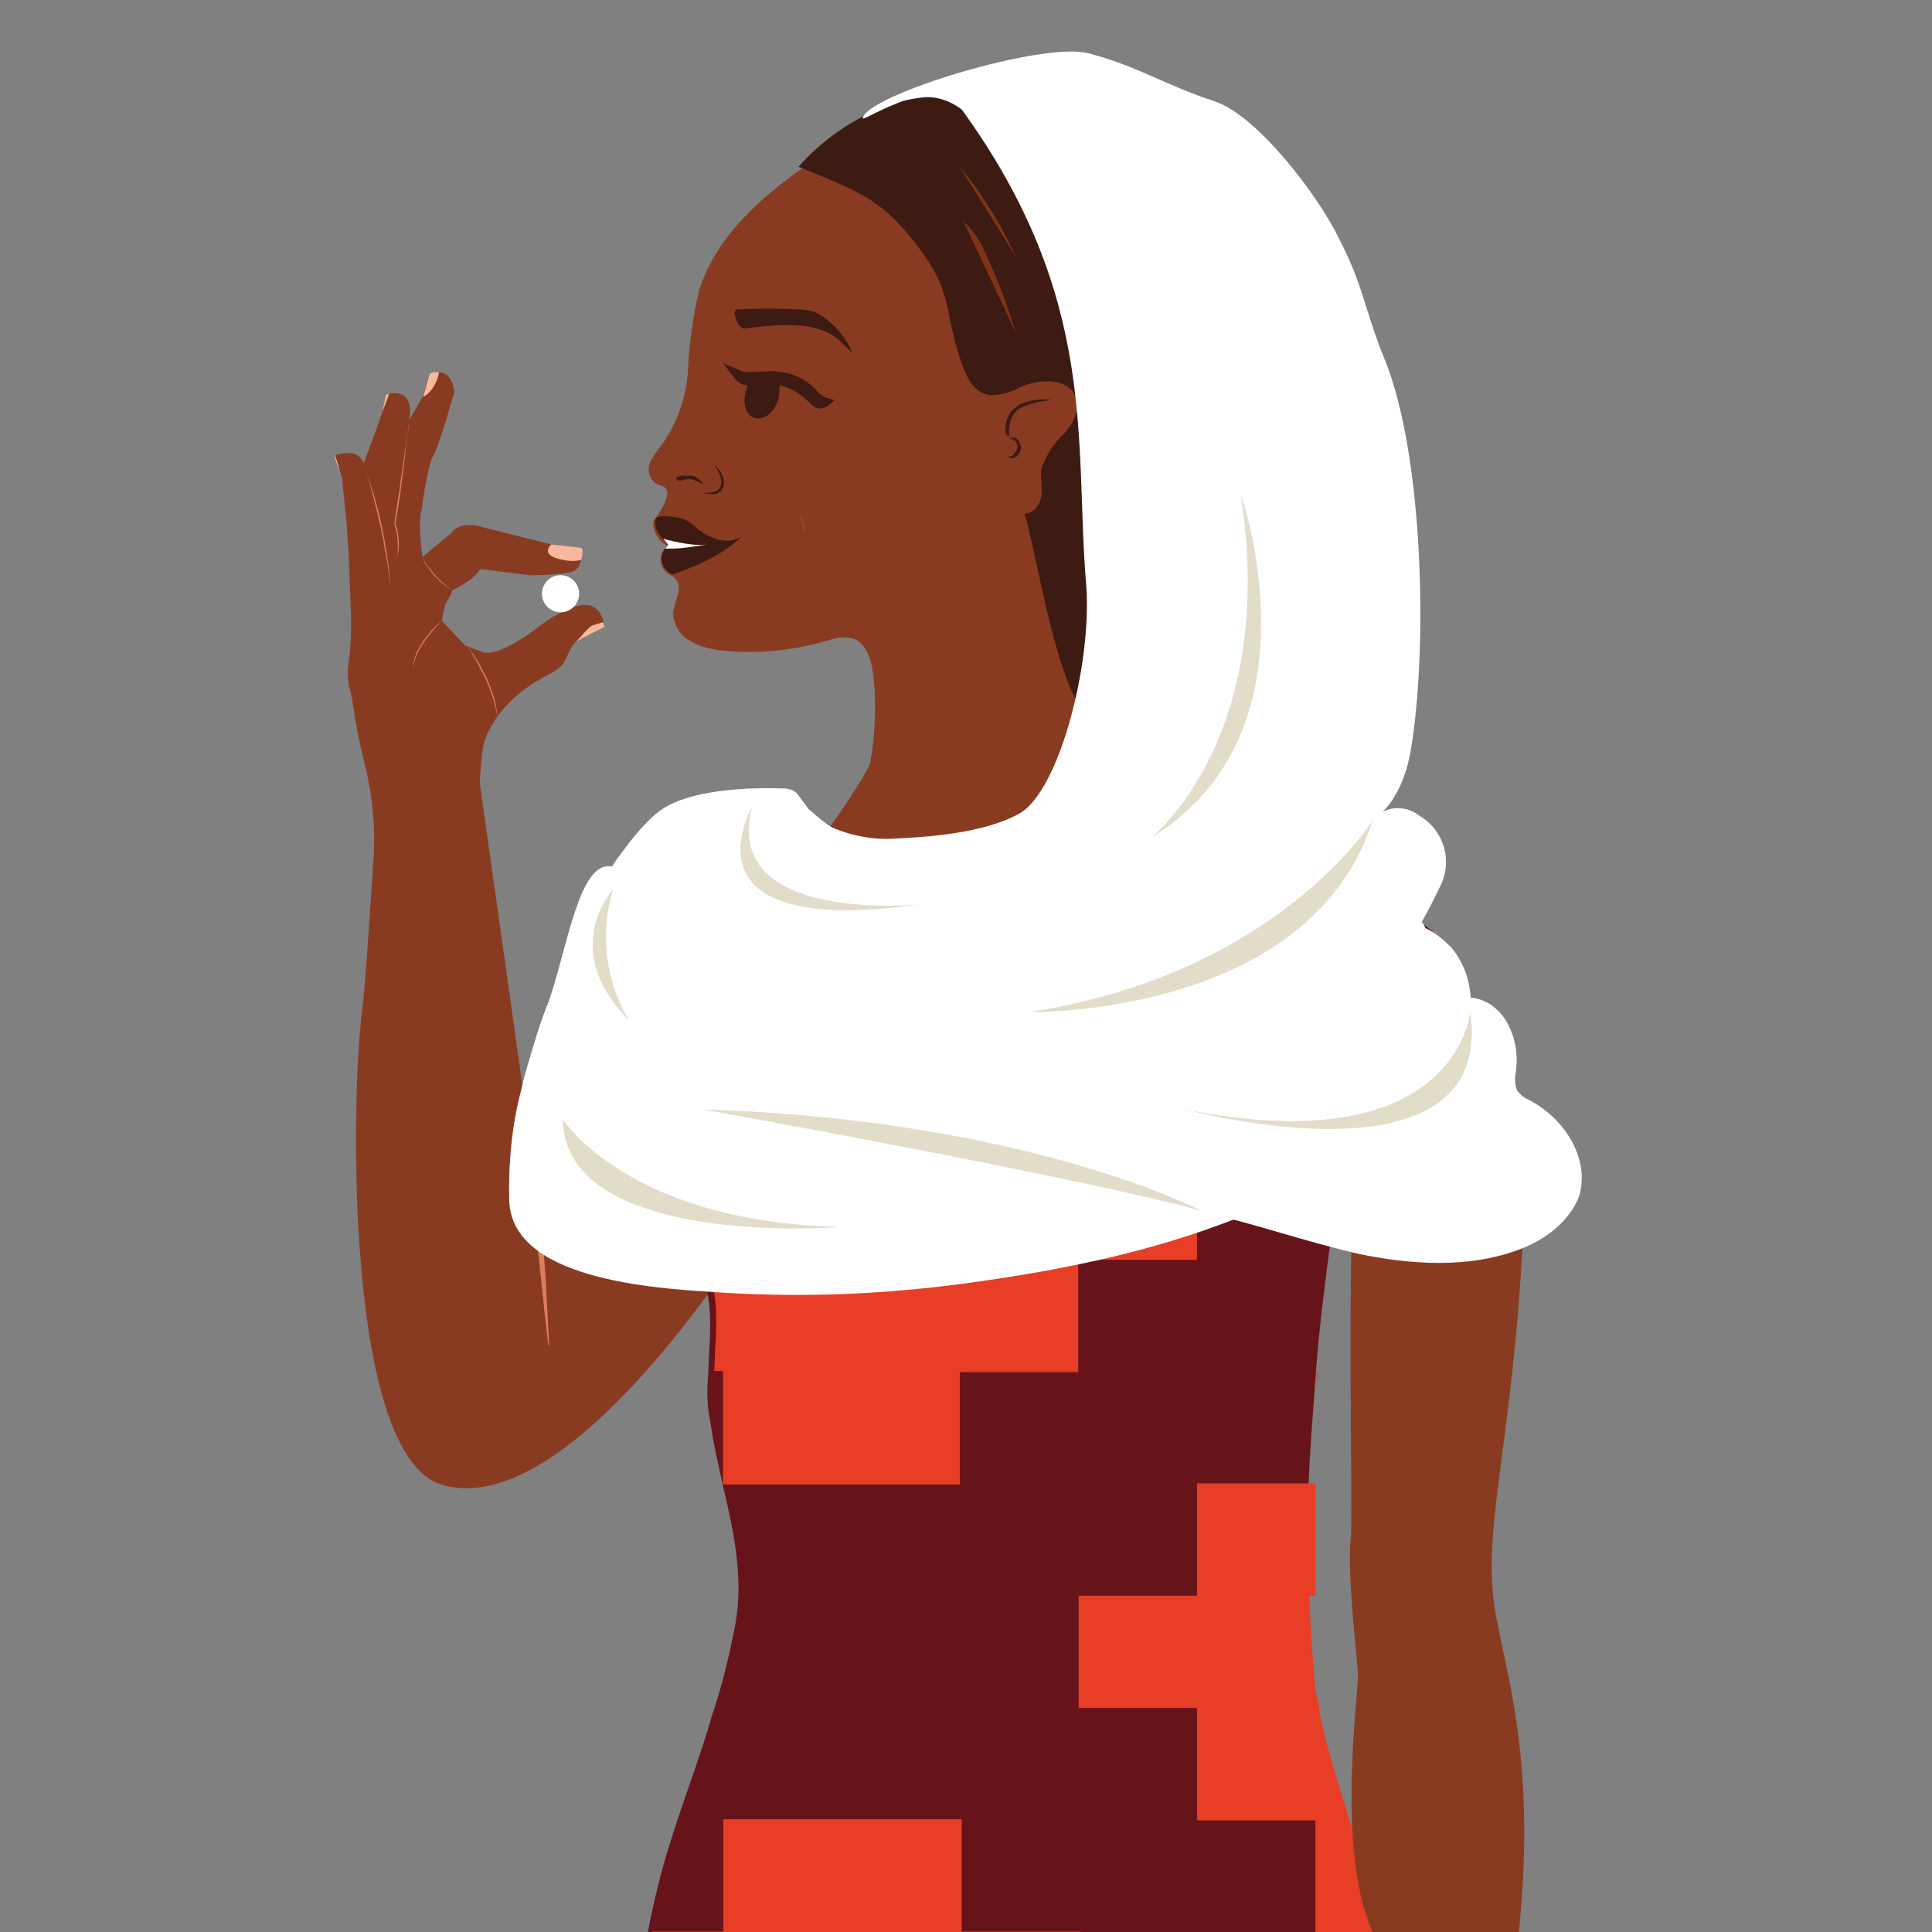 <svg width="300" height="300" viewBox="0 0 300 300" fill="none" xmlns="http://www.w3.org/2000/svg">
<rect x="0" y="0" width="300" height="300" fill="#808080" stroke="none"/>
<g clip-path="url(#clip0_569_7538)">
<path d="M90.283 93.963C87.042 94.434 82.799 97.97 82.799 97.97C82.799 97.97 77.082 102.272 74.784 101.211L72.191 100.209L68.596 96.379L69.126 93.845C69.126 93.845 70.305 92.018 70.187 91.664C70.187 91.664 73.487 90.25 74.548 88.364L82.21 89.307C82.858 89.366 87.867 89.248 89.105 88.659C90.165 88.187 90.342 86.537 90.401 85.712C90.401 85.417 90.224 85.182 89.93 85.123L85.333 84.474L75.02 81.881C75.02 81.881 71.602 80.585 70.01 82.824L65.591 86.478C65.591 86.478 64.824 80.879 65.473 79.171C65.473 79.171 66.357 72.216 67.241 70.861C68.125 69.506 70.541 60.901 70.541 60.901C70.541 60.901 70.364 56.717 66.71 58.073L65.708 61.432L63.528 65.321C63.528 65.321 64.766 60.135 60.228 61.196L58.754 65.793L56.456 71.981C56.456 71.981 55.926 69.388 52.036 70.684L53.097 74.161L53.804 80.997L54.158 86.419L54.511 95.672C54.57 98.029 54.452 100.445 54.158 102.743L54.099 103.038C53.922 104.452 53.981 105.926 54.393 107.34C54.924 109.226 55.042 112.408 56.574 118.361C57.812 123.311 58.342 128.438 57.988 133.506C57.458 141.698 56.692 153.484 56.161 157.609C54.57 170.103 53.45 226.089 68.655 230.568C88.928 236.52 116.98 190.553 116.98 190.553C116.98 190.553 94.939 144.055 82.976 181.713L74.489 121.484C74.489 121.484 74.784 116.416 75.197 115.178C75.904 113.174 77.023 111.289 78.497 109.697C80.206 107.812 82.21 106.338 84.744 104.983C85.451 104.57 86.217 104.217 86.865 103.686C88.221 102.508 88.338 100.209 89.871 99.266C90.637 98.736 93.819 97.145 93.819 97.145C93.819 97.145 93.525 93.491 90.283 93.963Z" fill="#893B21"/>
<path d="M56.457 71.981C57.046 73.631 57.577 75.34 58.107 77.049C58.343 77.874 58.579 78.758 58.814 79.642C59.05 80.526 59.227 81.351 59.404 82.235C59.58 83.119 59.757 84.003 59.875 84.887C60.052 85.771 60.17 86.655 60.288 87.539C60.406 88.423 60.464 89.307 60.523 90.191C60.523 90.662 60.523 91.075 60.523 91.546C60.523 91.782 60.464 92.018 60.464 92.195C60.406 92.43 60.347 92.607 60.288 92.843C60.406 92.666 60.406 92.43 60.464 92.195C60.464 91.959 60.523 91.782 60.523 91.546C60.523 91.075 60.523 90.662 60.464 90.25C60.406 89.366 60.288 88.482 60.17 87.598C60.052 86.714 59.875 85.83 59.698 85.005C59.58 84.121 59.404 83.237 59.227 82.412C59.168 81.999 59.05 81.528 58.932 81.115C58.814 80.703 58.697 80.231 58.638 79.819C58.402 78.935 58.225 78.11 57.989 77.226C57.754 76.342 57.518 75.517 57.282 74.633C57.164 74.22 57.046 73.749 56.928 73.336L56.457 71.981Z" fill="#DA7E5C"/>
<path d="M63.528 65.321C63.469 65.969 63.41 66.676 63.292 67.325C63.233 67.973 63.115 68.68 63.056 69.328L62.821 71.332L62.585 73.336C62.408 74.691 62.231 76.046 62.054 77.343C61.819 78.698 61.642 79.995 61.406 81.35V81.291C61.583 81.763 61.701 82.234 61.76 82.647C61.819 83.118 61.878 83.59 61.937 84.061V84.238C61.937 84.297 61.937 84.356 61.937 84.415C61.937 84.533 61.937 84.651 61.937 84.769C61.937 85.004 61.937 85.24 61.878 85.476C61.878 85.594 61.878 85.711 61.819 85.829L61.76 86.183C61.76 86.242 61.76 86.301 61.76 86.36L61.701 86.536L61.642 86.89L61.701 86.536V86.36C61.701 86.301 61.701 86.242 61.701 86.183L61.76 85.829C61.76 85.711 61.76 85.594 61.76 85.476C61.76 85.24 61.76 85.004 61.76 84.769C61.76 84.651 61.76 84.533 61.76 84.415C61.76 84.356 61.76 84.297 61.76 84.238V84.061C61.701 83.59 61.642 83.118 61.583 82.647C61.465 82.175 61.347 81.763 61.23 81.291C61.406 79.936 61.642 78.581 61.819 77.284L61.996 76.282C62.054 75.929 62.114 75.634 62.114 75.28L62.408 73.277L62.703 71.273L62.998 69.269C63.115 68.621 63.174 67.914 63.292 67.266C63.351 66.676 63.41 66.028 63.528 65.321Z" fill="#DA7E5C"/>
<path d="M72.309 99.973C72.957 100.798 73.546 101.623 74.077 102.507C74.371 102.92 74.607 103.391 74.843 103.863C75.078 104.334 75.314 104.806 75.55 105.277C75.786 105.749 75.962 106.22 76.139 106.692C76.316 107.163 76.493 107.694 76.67 108.165C76.787 108.636 76.964 109.167 77.023 109.697C77.141 110.228 77.2 110.699 77.2 111.229C77.141 110.699 77.023 110.228 76.905 109.697C76.787 109.226 76.67 108.695 76.493 108.224C76.316 107.752 76.139 107.281 75.962 106.751C75.786 106.279 75.55 105.808 75.373 105.336C75.137 104.865 74.902 104.393 74.666 103.981C74.43 103.509 74.194 103.097 73.959 102.625C73.723 102.154 73.428 101.741 73.193 101.27C72.839 100.798 72.603 100.386 72.309 99.973Z" fill="#DA7E5C"/>
<path d="M68.595 96.379C68.064 96.909 67.593 97.44 67.121 98.029C66.886 98.324 66.65 98.618 66.414 98.913C66.178 99.208 66.002 99.502 65.766 99.797C65.648 99.974 65.589 100.092 65.471 100.268C65.353 100.445 65.294 100.563 65.177 100.74C65.059 100.917 65 101.035 64.941 101.211C64.882 101.388 64.764 101.565 64.705 101.683C64.41 102.331 64.234 103.097 64.175 103.804C64.175 103.038 64.293 102.331 64.587 101.624C64.705 101.27 64.882 100.917 65.059 100.622C65.236 100.268 65.412 99.974 65.648 99.679C66.061 99.031 66.532 98.501 67.004 97.911C67.239 97.617 67.534 97.381 67.77 97.086C68.064 96.85 68.3 96.615 68.595 96.379Z" fill="#DA7E5C"/>
<path d="M65.531 86.478C65.826 87.008 66.121 87.48 66.474 87.951C66.828 88.423 67.181 88.894 67.594 89.307L67.712 89.484L67.888 89.66C68.006 89.778 68.065 89.896 68.183 89.955C68.419 90.132 68.596 90.368 68.832 90.544C69.244 90.957 69.715 91.311 70.187 91.605C69.656 91.311 69.185 91.016 68.714 90.603C68.478 90.427 68.242 90.191 68.065 90.014C67.948 89.896 67.83 89.778 67.771 89.719L67.594 89.543L67.417 89.366C67.299 89.248 67.24 89.13 67.122 89.012L66.828 88.659L66.592 88.305C66.533 88.187 66.415 88.069 66.356 87.951C66.062 87.598 65.767 87.067 65.531 86.478Z" fill="#DA7E5C"/>
<path d="M52.802 73.218C52.802 73.218 51.8 70.978 52.036 70.684L52.802 73.218Z" fill="#F8B89B"/>
<path d="M85.628 84.533C85.628 84.533 83.919 85.947 86.512 86.713C89.105 87.48 90.283 86.89 90.283 86.89C90.401 86.419 90.46 85.947 90.46 85.417C90.46 85.24 90.342 85.122 90.166 85.063L85.628 84.533Z" fill="#F8B89B"/>
<path d="M89.518 99.62C89.518 99.62 91.462 97.262 92.052 97.085C92.818 96.85 93.643 96.614 93.643 96.614L93.879 97.321C93.938 97.321 89.635 99.443 89.518 99.62Z" fill="#F8B89B"/>
<path d="M65.708 61.608C65.708 61.608 67.535 60.901 68.183 57.837C67.712 57.778 67.122 57.719 66.71 58.072L65.708 61.608Z" fill="#F8B89B"/>
<path d="M59.402 63.907L59.933 61.313C60.051 61.137 60.404 61.255 60.404 61.255L59.402 63.907Z" fill="#F8B89B"/>
<path d="M82.976 182.007C83.212 183.127 83.448 184.246 83.566 185.366C83.742 186.486 83.86 187.605 84.037 188.725C84.155 189.845 84.273 190.965 84.332 192.084C84.391 193.204 84.45 194.324 84.508 195.443L84.744 198.803L84.921 202.162C85.039 204.401 85.157 206.641 85.275 208.939H85.157C84.862 206.699 84.626 204.46 84.391 202.221L84.037 198.861L83.683 195.502C83.566 194.383 83.448 193.263 83.271 192.143C83.153 191.023 83.035 189.904 82.976 188.784C82.917 187.664 82.858 186.545 82.858 185.425C82.858 184.305 82.858 183.185 82.917 182.007H82.976Z" fill="#DA7E5C"/>
<path d="M246.927 648.339C246.75 648.515 246.573 648.928 246.337 649.105C244.628 650.46 242.742 651.167 240.621 651.58H240.444C228.481 654.585 216.164 657.296 203.847 659.359C197.777 660.302 191.53 661.068 185.46 661.421C178.447 662.011 171.611 662.188 164.598 661.775C140.731 660.832 117.924 652.7 95.176 646.629C91.168 645.687 86.808 644.154 85.334 640.56C84.745 638.85 84.568 637.141 84.981 635.432C85.924 627.83 89.695 620.817 91.227 613.451C91.404 612.861 91.404 612.331 91.581 611.742C92.347 606.614 92.524 601.311 92.701 596.183C92.877 592.589 92.877 589.171 93.054 585.752C93.644 574.732 94.41 529.413 94.763 491.873C94.763 485.803 94.94 479.91 94.94 474.429C94.94 468.006 95.117 462.112 95.117 456.985C95.294 449.383 95.294 443.549 95.471 440.484C95.471 440.131 95.471 439.895 95.471 439.541C95.824 429.11 96.237 418.679 96.413 408.425C96.59 405.007 96.59 401.412 96.59 397.994C96.59 397.817 96.59 397.817 96.59 397.64C96.944 384.911 96.944 372.241 96.944 359.511C96.944 357.213 96.944 354.973 96.944 352.675C96.944 346.959 96.944 341.124 97.121 335.231C97.297 329.338 97.474 323.68 98.064 317.787C98.653 311.894 99.419 306.001 100.539 300.343C101.482 295.393 102.601 290.678 104.134 285.905C106.196 279.245 108.671 272.999 110.557 266.398C112.089 261.86 113.209 257.323 114.152 252.372C115.508 245.183 113.975 237.934 112.266 230.744C111.913 229.212 111.677 227.915 111.323 226.383C110.734 223.908 110.38 221.256 109.968 218.781C109.791 217.072 109.791 215.363 109.968 213.477C110.145 207.053 111.323 200.217 107.493 196.033C106.903 195.444 106.373 194.913 105.607 194.501C102.601 192.438 97.651 189.374 92.701 186.545C92.524 186.545 92.524 186.368 92.347 186.368C89.518 184.659 86.631 182.95 84.391 181.418C83.272 180.652 82.093 179.886 81.386 179.355C81.386 179.178 81.386 179.002 81.562 178.589C83.272 166.095 86.1 155.252 91.404 145.941C95.412 138.751 112.266 136.629 120.399 133.977C120.576 134.331 122.697 138.692 126.823 143.642C127.765 144.762 128.708 145.941 129.828 147.06C134.366 151.598 140.436 156.136 148.215 158.081C149.747 158.434 151.221 158.67 152.753 158.847C175.147 160.379 196.363 136.452 196.363 136.452C207.383 137.808 220.053 140.46 224.061 146.53C230.72 156.607 234.669 181.83 234.669 181.83L206.617 192.615C205.851 198.331 204.908 205.521 204.319 213.123C204.319 214.066 204.142 214.832 204.142 215.775C203.788 220.49 203.376 225.617 203.199 230.567C203.022 236.461 202.845 242.354 203.022 248.011C203.199 253.315 203.611 258.266 204.142 262.45C204.319 263.393 204.495 264.336 204.731 265.278C204.731 265.455 204.731 265.455 204.731 265.632C205.851 271.349 207.56 277.006 209.446 282.722C210.978 287.437 212.274 292.034 213.453 296.925C213.63 298.045 213.807 298.988 214.219 300.166C217.814 317.257 218.934 334.878 220.112 352.322C220.466 358.215 220.879 363.872 221.468 369.765C221.468 370.119 221.468 370.708 221.645 371.298C222.234 376.602 222.588 381.906 223.177 387.209C223.766 393.103 224.297 398.76 224.886 404.653C225.475 410.547 226.006 416.204 226.595 422.097C227.184 427.991 227.715 433.648 228.304 439.541C228.658 443.313 229.07 447.144 229.424 450.915C230.779 464.588 231.31 478.201 231.899 491.873C232.076 497.766 232.252 503.424 232.665 509.317C233.254 524.875 234.02 540.434 235.671 555.992C235.847 557.877 236.024 559.763 236.26 561.472C236.849 567.189 237.38 573.023 237.969 578.916C238.558 585.34 239.089 591.822 239.501 598.246C240.444 610.563 239.324 624.412 245.571 635.609C247.87 639.44 249.755 644.92 246.927 648.339Z" fill="#67131A"/>
<path d="M185.872 178.177V195.62H167.073H167.426V213.064H149.04V230.508H112.266V212.888H110.91C111.087 206.464 112.266 199.628 108.435 195.444C107.846 194.854 107.315 194.324 106.549 193.911C103.544 191.849 98.594 188.784 93.643 185.956C93.466 185.956 93.466 185.779 93.29 185.779C90.461 184.07 87.573 182.361 85.334 180.828C84.214 180.062 83.035 179.296 82.328 178.766C82.328 178.589 82.328 178.412 82.505 178H93.525V160.556H112.325V143.112H149.334V160.556H167.721V178H185.931V178.177H185.872Z" fill="#E73E25"/>
<path d="M203.316 247.775H204.259V230.332H185.872V247.775H167.485V265.219H185.872V282.663H204.259V300.107H214.337C214.16 298.988 213.983 298.045 213.57 296.866C212.451 292.152 211.095 287.378 209.563 282.663C207.854 276.947 205.968 271.466 204.848 265.573C204.848 265.396 204.848 265.396 204.848 265.219C204.672 264.277 204.495 263.334 204.259 262.391C203.847 258.03 203.493 253.079 203.316 247.775Z" fill="#E73E25"/>
<path d="M204.437 212.888V215.54C204.437 214.597 204.613 213.831 204.613 212.888H204.437Z" fill="#E73E25"/>
<path d="M185.874 317.375V334.819H167.487V352.263H149.1V369.707H112.326V352.263H97.711C97.711 346.546 97.711 340.712 97.888 334.819C98.064 328.925 98.241 323.268 98.831 317.375C99.42 311.482 100.186 305.588 101.306 299.931H112.326V282.487H149.336V299.931H167.723V317.375H185.874Z" fill="#E73E25"/>
<path d="M214.867 157.668L220.937 158.434C222.292 158.611 223.589 159.024 224.708 159.79C229.659 162.265 237.438 169.867 236.495 191.849C234.963 223.731 230.071 237.168 232.134 249.897C234.197 262.627 241.976 281.544 230.778 329.161C230.778 329.161 228.303 354.974 234.02 369.176C235.375 371.828 236.318 374.893 236.672 377.898C236.672 381.14 235.316 381.14 234.786 386.62C234.432 390.392 234.786 394.753 231.957 399.114C230.837 401 229.128 405.773 226.653 407.659C224.591 409.191 222.646 407.482 220.937 408.425C215.986 410.9 213.158 410.311 211.861 408.425C209.975 406.127 217.165 404.83 218.874 403.475C218.874 403.475 212.038 406.48 210.741 404.064C209.445 401.648 217.754 398.171 218.874 396.639C221.173 392.631 222.469 388.27 222.469 383.556C222.115 380.315 221.349 376.896 220.171 373.891C220.171 373.891 218.108 379.961 218.815 382.79C219.581 385.618 219.581 396.639 213.865 395.873L212.333 395.696C212.156 393.81 212.156 391.924 212.333 389.979C212.509 386.208 211.39 376.896 211.743 374.421C212.097 371.946 213.806 357.567 216.694 351.85C219.522 346.134 218.403 312.601 212.922 299.518C207.441 286.435 211.036 262.745 210.859 259.857C210.683 257.028 209.15 243.945 209.74 238.995C210.093 236.343 209.386 211.297 209.916 189.668" fill="#893B21"/>
<path d="M135.014 118.832C135.957 115.06 136.369 105.926 135.014 102.154C134.66 101.034 134.071 100.091 132.951 99.325C131.419 98.736 129.946 98.972 128.413 99.502C123.109 101.034 117.629 101.565 112.266 101.034C110.557 100.857 108.671 100.445 107.139 99.502C105.606 98.736 104.664 97.027 104.487 95.318C104.664 93.432 106.196 91.134 104.84 89.837C104.487 89.484 104.074 89.248 103.721 89.071C102.601 88.305 102.188 86.773 102.955 85.653C103.131 85.299 103.544 85.064 103.897 84.887C102.542 84.297 101.599 83.001 101.422 81.469C101.422 81.292 101.422 80.879 101.599 80.703C102.542 79.583 104.074 76.931 103.485 75.988C103.131 75.399 102.365 75.399 101.776 75.045C100.833 74.279 100.42 72.983 101.01 71.627C101.599 70.507 102.365 69.564 103.072 68.621C105.371 65.203 106.667 61.196 106.844 57.248C107.021 53.299 107.61 49.115 108.553 45.108C111.205 36.562 118.631 30.139 126.174 25.012C137.371 17.586 151.574 15.524 164.48 17.999C171.493 19.354 191.412 25.424 191.766 47.583C191.942 55.715 187.581 63.141 182.69 69.564C177.74 75.988 173.968 79.052 172.082 86.832C171.139 91.782 171.139 96.909 172.436 101.8C175.264 114.117 182.277 125.138 190.057 135.392C193.475 139.576 196.48 144.114 198.602 149.064C200.488 154.014 200.664 160.084 197.659 164.445C192.944 171.282 161.239 165.565 149.099 160.438C143.205 157.963 137.135 156.077 131.655 153.248C127.47 150.95 119.868 147.178 119.515 142.64C119.456 140.047 130.299 127.731 135.014 118.832Z" fill="#893B21"/>
<path d="M109.202 82.765C109.025 82.588 108.848 82.412 108.612 82.412C107.846 81.645 106.903 80.879 105.961 80.526C102.366 79.76 101.776 80.349 101.776 80.703C101.6 82.058 102.366 83.355 103.485 84.121C103.662 84.297 103.839 84.297 104.075 84.474C102.719 85.24 102.366 86.773 103.132 88.069C103.485 88.658 103.898 89.012 104.487 89.189L104.664 89.012L104.487 89.189C104.487 89.189 112.09 86.714 115.095 83.296C114.918 83.355 113.032 85.064 109.202 82.765Z" fill="#3D1A12"/>
<path d="M108.259 74.22C108.082 74.043 107.67 73.867 107.316 73.867C106.727 73.867 106.373 73.867 105.784 73.867C105.607 73.867 105.43 74.043 105.194 74.043C105.018 74.22 105.018 74.397 105.018 74.397L105.194 74.574C105.784 74.75 106.314 74.397 106.903 74.397C107.67 74.397 108.259 74.75 108.789 74.986C109.202 75.399 109.202 74.809 108.259 74.22Z" fill="#3D1A12"/>
<path d="M114.33 48.054C117.571 47.877 120.753 47.877 124.171 48.054C124.937 48.054 125.704 48.231 126.47 48.408C129.122 49.763 131.184 52.002 132.363 54.831C132.363 54.831 130.477 52.945 129.711 52.356C125.939 49.704 120.223 50.47 115.685 51.001C114.742 51.295 113.563 48.467 114.33 48.054Z" fill="#3D1A12"/>
<path d="M109.202 76.519C109.202 76.519 111.088 77.108 111.854 76.342C113.21 74.986 111.854 72.924 110.911 72.157C114.152 77.108 109.202 76.519 109.202 76.519Z" fill="#3D1A12"/>
<path d="M128.178 61.726C127.824 61.55 127.589 61.373 127.235 61.137C125.703 59.251 123.463 57.896 120.811 57.719C119.692 57.542 118.749 57.719 117.806 57.719C116.686 57.719 115.743 57.896 114.977 57.542L112.325 56.422L114.034 58.721C114.624 59.487 115.39 59.84 116.097 59.84C114.977 62.669 115.92 64.791 117.452 64.968C118.985 65.144 120.104 63.848 120.694 62.492C121.047 61.55 121.047 60.783 121.047 59.84C122.933 60.194 124.642 61.373 125.997 62.846C126.351 63.2 126.94 63.435 127.353 63.435C127.765 63.435 128.119 63.258 128.473 63.082L129.592 62.139L128.178 61.726Z" fill="#3D1A12"/>
<path d="M199.486 31.199C200.606 28.371 188.112 35.737 186.993 33.085C185.873 30.433 186.05 30.08 182.809 30.433C184.518 29.078 179.803 11.457 176.915 12.812C176.915 9.807 151.103 7.096 149.983 13.755L149.394 14.109C139.729 14.286 130.418 18.647 123.994 25.895C133.836 29.903 137.077 31.023 142.794 38.625C148.097 45.815 146.388 47.7 149.217 56.069C149.983 58.367 151.103 61.019 153.755 61.373C155.287 61.373 156.761 61.019 158.116 60.253C160.945 58.898 165.306 58.544 166.838 61.196C167.958 63.082 166.838 65.557 165.306 67.266C163.597 68.798 162.477 70.684 161.711 72.747C161.534 74.102 161.888 75.575 161.711 76.931C161.534 78.286 160.591 79.76 159.059 79.76C160.945 85.24 164.186 108.401 169.313 111.229C178.801 116.533 178.624 136.276 181.63 134.743C182.219 134.39 182.985 133.977 183.693 133.801C184.635 133.624 185.578 133.624 186.698 133.801C189.173 133.801 191.648 132.445 192.945 130.382C193.299 129.44 194.065 128.497 194.831 127.907C195.597 127.554 196.54 127.554 197.306 127.554C202.433 127.2 206.794 93.785 206.205 88.835C206.028 88.069 206.028 87.126 206.205 86.36C206.558 85.594 207.324 84.828 208.091 84.474C213.394 80.703 214.75 73.277 210.919 67.973C209.976 66.618 208.857 65.498 207.324 64.732C209.387 61.903 210.743 58.485 210.919 54.89C211.096 51.118 208.857 47.877 205.203 46.522C204.26 46.345 203.14 45.932 203.14 45.166C203.14 44.813 203.317 44.4 203.494 44.047C205.792 40.039 204.437 34.735 200.488 32.496C200.311 32.319 200.135 32.319 199.722 32.142" fill="#3D1A12"/>
<path d="M237.438 170.81C236.672 170.456 236.083 170.044 235.553 169.278C235.199 168.335 235.199 167.392 235.376 166.449C236.142 161.499 233.667 155.429 228.363 154.898C228.186 152.07 227.243 149.418 225.357 147.119C224.238 146 222.882 144.821 221.35 144.114C221.173 143.76 220.996 143.348 220.761 143.171C221.703 141.462 222.646 139.753 223.413 138.044C225.711 134.036 224.355 128.968 220.407 126.67C218.698 125.314 216.4 125.138 214.691 126.08C216.046 124.725 218.109 121.896 219.052 116.592C221.703 101.034 221.114 70.861 215.044 55.892C211.803 47.936 211.803 44.518 207.854 36.916C204.849 30.669 195.361 17.94 188.525 15.7C180.922 13.225 176.561 10.22 169.018 8.275C162.005 6.389 134.719 14.698 133.953 18.352C133.953 18.706 135.839 17.409 139.257 16.054C140.613 15.464 141.909 15.288 143.441 15.111C145.504 14.934 147.626 15.7 149.335 16.997C170.786 46.581 166.779 68.798 168.664 90.78C169.607 103.097 164.48 122.662 158.41 126.257C152.694 129.499 143.618 130.029 137.725 130.265C134.896 130.265 132.009 129.675 129.357 128.556C129.003 128.379 128.767 128.202 128.414 127.966C127.294 127.2 126.351 126.257 125.585 125.668C124.996 124.902 124.465 124.136 123.876 123.37C123.287 122.603 122.344 122.427 121.577 122.427C116.097 122.25 107.375 122.603 102.778 125.668C99.36 127.966 94.999 134.567 94.999 134.567C89.872 133.447 87.986 147.826 85.157 155.606C84.214 157.904 83.448 160.32 82.859 162.265C82.27 164.328 81.504 166.626 80.973 169.101C79.441 174.817 78.91 180.888 79.087 186.722C79.853 199.215 103.367 200.158 112.679 200.748C125.408 201.514 137.902 200.924 150.395 199.215C164.244 197.33 178.447 194.501 191.53 189.374C197.954 191.083 204.26 193.145 210.86 194.678C218.993 196.387 227.95 196.976 235.729 194.088C239.914 192.556 243.685 189.727 245.217 185.72C246.927 179.886 242.919 173.639 237.438 170.81Z" fill="white"/>
<path d="M157.939 68.15C157.762 67.973 157.586 67.973 157.35 67.973H156.643L157.409 68.327C157.762 68.504 157.998 68.916 157.998 69.27C157.998 69.623 157.644 70.625 157.055 70.802L156.466 70.979L157.055 71.156H157.232C157.409 71.156 158.352 70.979 158.587 69.447C158.352 68.916 158.175 68.386 157.939 68.15Z" fill="#3D1A12"/>
<path d="M163.301 62.08C163.301 62.08 156.111 61.137 156.111 66.794C156.111 66.794 155.935 67.561 156.701 67.737C156.701 67.737 156.347 64.496 158.41 63.376C159.883 62.669 161.592 62.316 163.301 62.08Z" fill="#3D1A12"/>
<path d="M158.175 40.511C157.585 39.568 155.699 35.561 154.756 34.087C153.047 31.259 151.162 28.371 149.04 25.955" fill="#803416"/>
<path d="M149.63 34.441C151.162 35.796 152.282 37.446 153.048 39.391C154.934 43.398 156.466 47.524 157.763 51.708" fill="#803416"/>
<path d="M123.994 79.76C124.348 80.702 124.76 81.822 124.937 82.765C125.173 81.645 124.76 80.526 123.994 79.76Z" fill="#9C4425"/>
<path d="M213.159 127.377C213.159 127.377 198.367 151.245 159.884 157.138C159.648 157.138 203.317 158.081 213.159 127.377Z" fill="#E2DDC9"/>
<path d="M186.58 188.018C186.58 188.018 159.471 173.815 109.202 172.283C109.202 172.283 166.484 182.537 186.58 188.018Z" fill="#E2DDC9"/>
<path d="M95.176 138.162C95.176 138.162 86.631 147.237 97.651 158.434C94.056 152.364 93.113 144.998 95.176 138.162Z" fill="#E2DDC9"/>
<path d="M87.397 173.816C87.397 173.816 97.475 189.727 130.241 190.494C130.064 190.67 87.633 193.735 87.397 173.816Z" fill="#E2DDC9"/>
<path d="M228.305 157.138C228.305 157.138 226.242 180.652 184.105 172.284C184.164 172.284 232.312 185.367 228.305 157.138Z" fill="#E2DDC9"/>
<path d="M116.804 125.255C116.804 125.255 104.664 145.941 142.97 140.401C143.146 140.46 111.853 143.642 116.804 125.255Z" fill="#E2DDC9"/>
<path d="M178.801 130.029C178.801 130.029 198.543 114.471 192.65 76.754C192.65 76.695 205.733 113.528 178.801 130.029Z" fill="#E2DDC9"/>
<path d="M87.041 95.082C88.636 95.082 89.929 93.789 89.929 92.194C89.929 90.6 88.636 89.307 87.041 89.307C85.446 89.307 84.153 90.6 84.153 92.194C84.153 93.789 85.446 95.082 87.041 95.082Z" fill="white"/>
<path d="M103.012 83.649C103.012 83.649 107.314 84.946 109.848 84.533C109.848 84.533 105.546 85.299 104.073 85.181H103.306L103.778 84.592L103.012 83.649Z" fill="white"/>
</g>
<defs>
<clipPath id="clip0_569_7538">
<rect width="300" height="300" fill="white" transform="matrix(-1 0 0 1 300 0)"/>
</clipPath>
</defs>
</svg>
